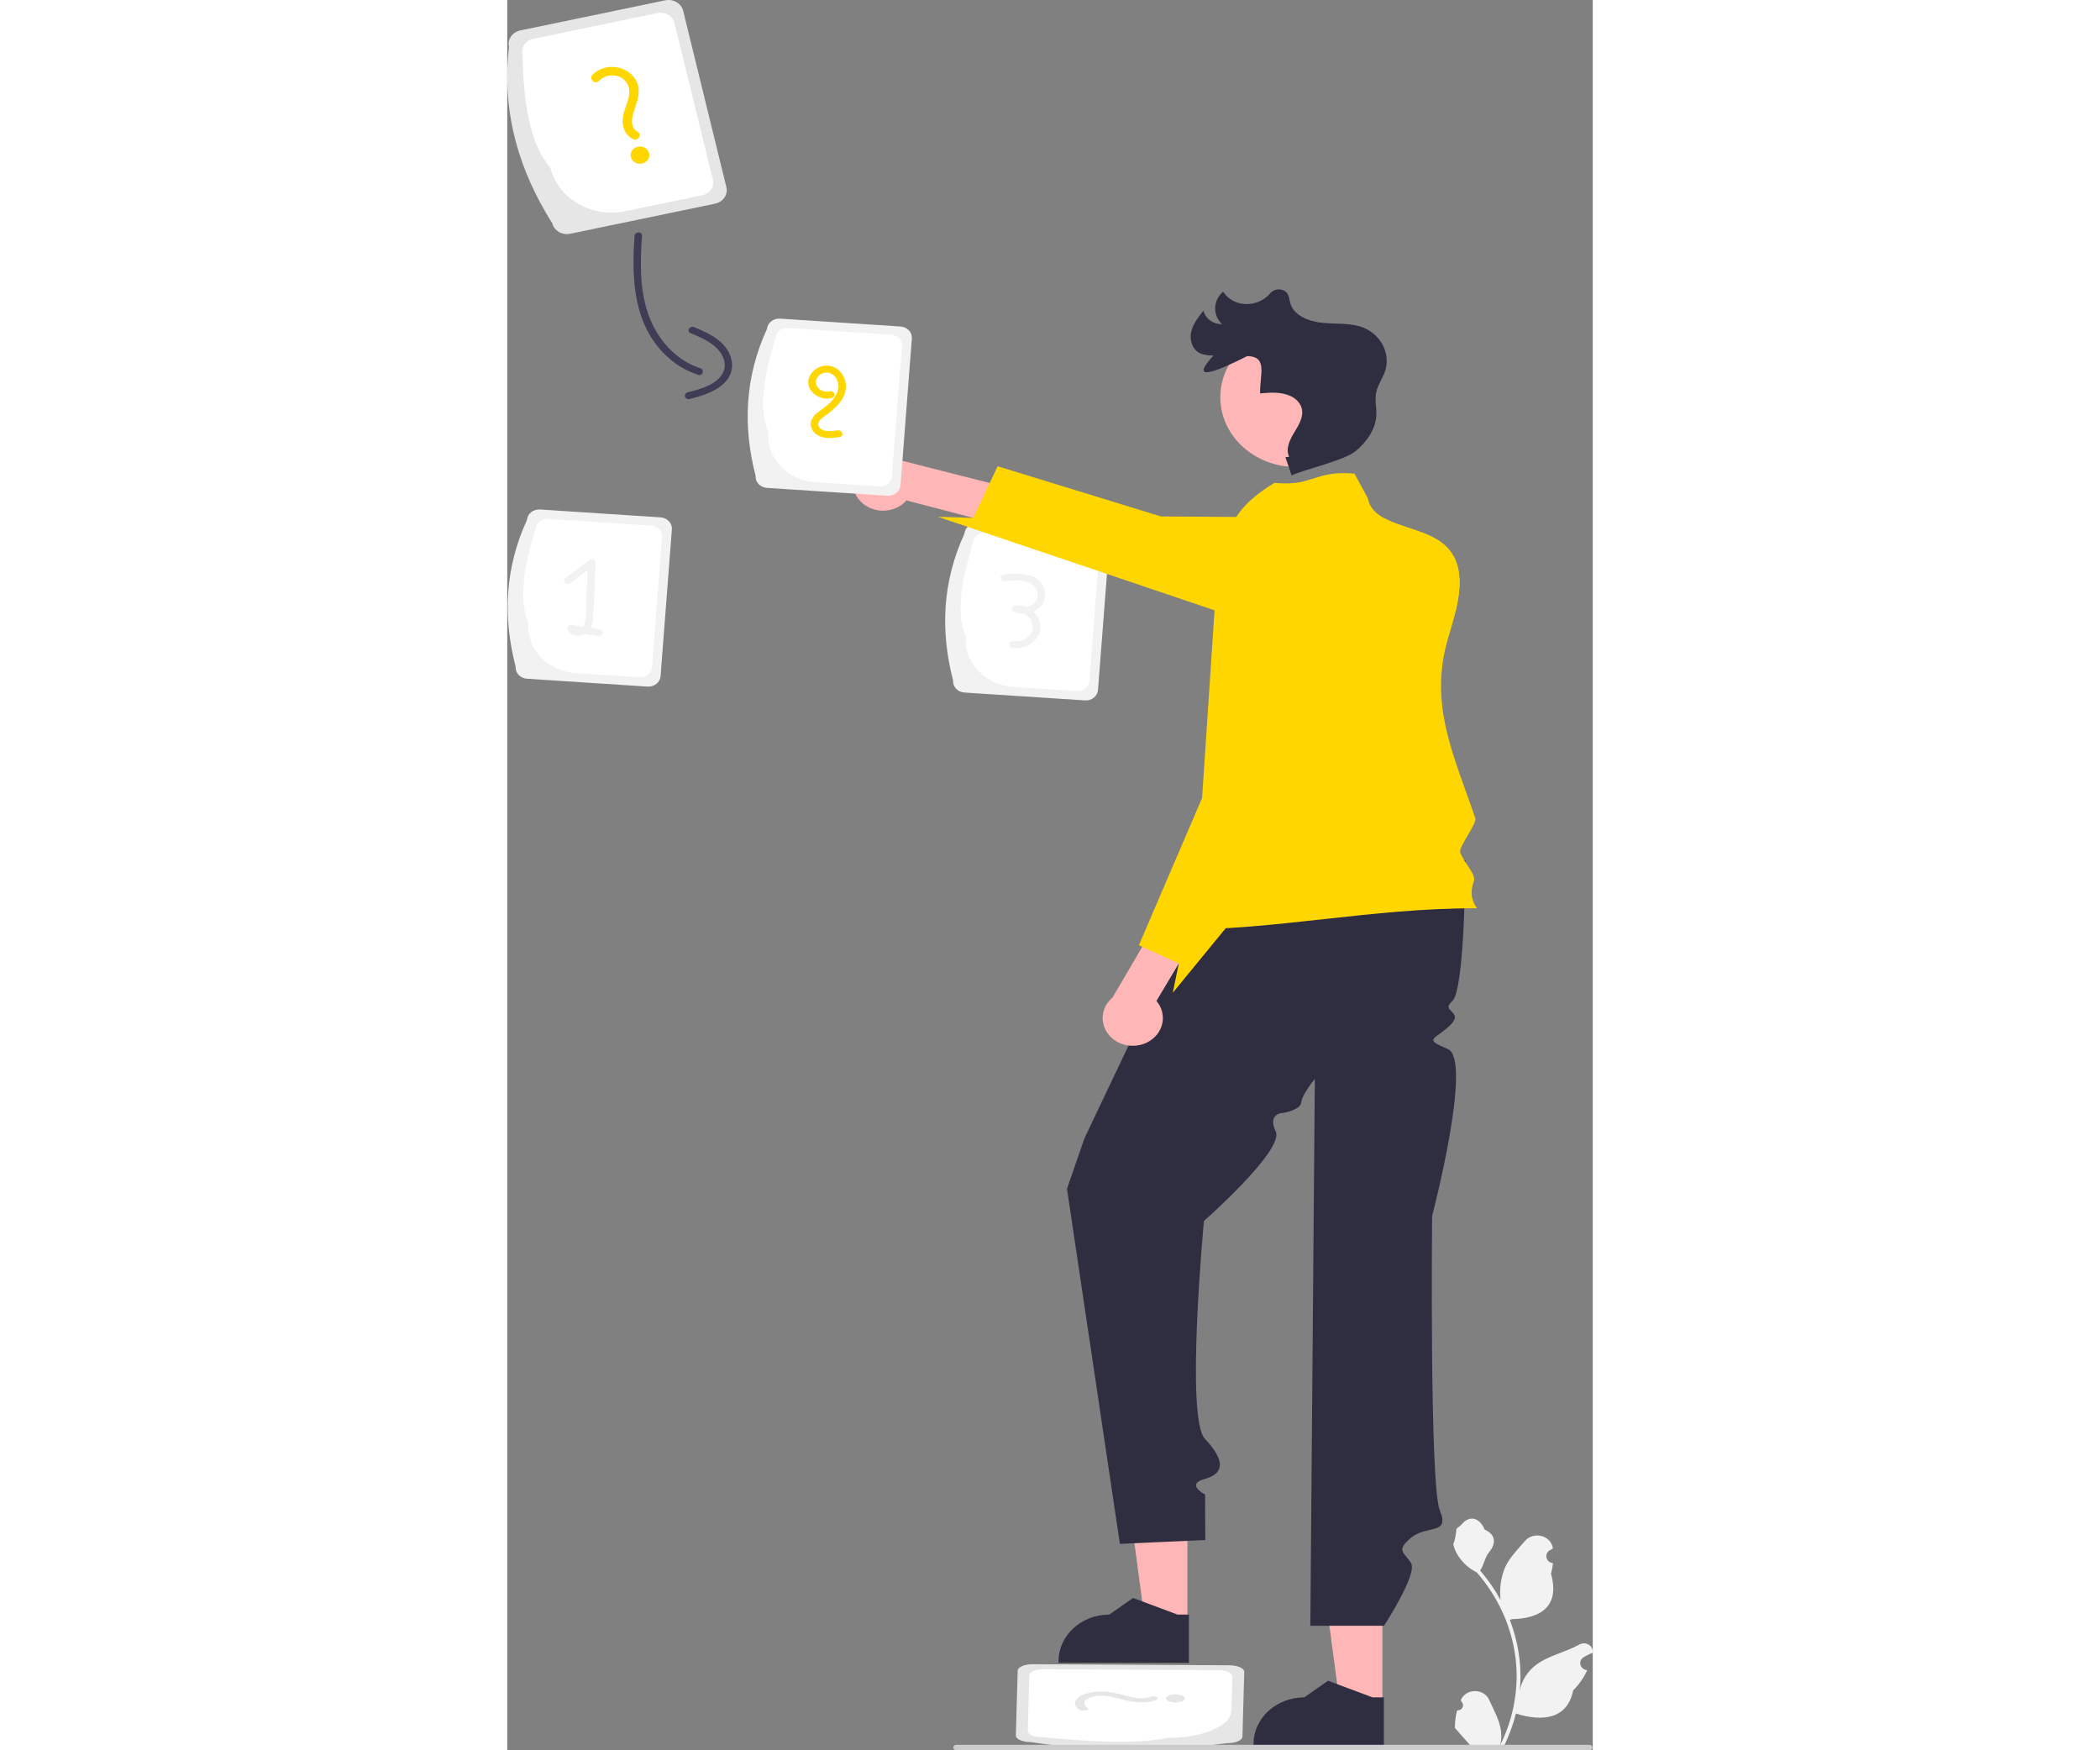 <svg width="300" height="250" viewBox="0 0 428 690" fill="none" xmlns="http://www.w3.org/2000/svg">
    <rect x="0" y="0" width="428" height="690" fill="#808080" stroke="none"/>
    <g clip-path="url(#clip0_18_93)">
    <path d="M86.404 73.792L73.551 21.335L69.359 4.246C69.011 2.836 68.069 1.611 66.739 0.841C65.409 0.07 63.801 -0.183 62.268 0.136L55.937 1.453L5.164 11.989C4.406 12.146 3.689 12.439 3.055 12.851C2.42 13.263 1.879 13.786 1.464 14.39C1.05 14.995 0.768 15.668 0.636 16.372C0.504 17.076 0.525 17.798 0.696 18.495C-2.03 41.835 3.353 63.367 15.033 83.518C15.895 85.026 16.809 86.533 17.758 88.041C18.009 89.083 18.592 90.033 19.432 90.77C20.139 91.391 21.002 91.842 21.944 92.083C22.886 92.324 23.878 92.347 24.832 92.15L31.491 90.77L35.597 89.913L81.936 80.297C83.466 79.979 84.796 79.115 85.634 77.895C86.472 76.675 86.749 75.2 86.404 73.792Z" fill="#E6E6E6"/>
    <path d="M81.09 70.872L68.841 20.97L65.909 8.99C65.585 7.671 64.706 6.524 63.464 5.801C62.221 5.078 60.718 4.839 59.284 5.135L55.385 5.944L10.202 15.321C8.768 15.619 7.521 16.427 6.735 17.57C5.949 18.712 5.688 20.095 6.01 21.414C6.406 39.582 8.477 56.068 16.982 66.128C17.95 70.041 20.027 73.648 23.003 76.583C25.979 79.518 29.747 81.675 33.923 82.836C34.027 82.868 34.113 82.9 34.217 82.931C34.286 82.947 34.372 82.979 34.441 82.995C38.372 84.012 42.517 84.11 46.5 83.281L76.898 76.965C78.332 76.668 79.579 75.859 80.365 74.717C81.151 73.574 81.412 72.192 81.09 70.872Z" fill="white"/>
    <path d="M36.076 31.96C37.075 30.899 38.422 30.164 39.913 29.865C41.404 29.566 42.961 29.719 44.35 30.301C47.365 31.686 48.535 34.633 48.053 37.563C47.515 40.837 45.656 43.817 45.487 47.168C45.34 50.101 46.529 53.183 49.355 54.763C51.381 55.895 53.467 53.092 51.431 51.954C48.08 50.081 49.206 45.967 50.178 43.161C51.392 39.656 52.656 36.084 51.155 32.473C50.49 30.961 49.424 29.627 48.054 28.592C46.684 27.557 45.053 26.855 43.312 26.549C41.57 26.243 39.773 26.344 38.085 26.842C36.397 27.34 34.871 28.22 33.648 29.401C32.049 30.986 34.457 33.566 36.076 31.96Z" fill="#FFD600"/>
    <path d="M52.34 64.55C54.38 64.55 56.033 63.03 56.033 61.154C56.033 59.278 54.38 57.758 52.34 57.758C50.301 57.758 48.648 59.278 48.648 61.154C48.648 63.03 50.301 64.55 52.34 64.55Z" fill="#FFD600"/>
    <path d="M284.751 656.488L226.291 656.167L207.245 656.065C203.972 656.049 201.289 657.194 201.253 658.621L201.176 661.453L200.535 684.158C200.486 685.577 203.105 686.755 206.378 686.77C230.224 690.358 254.512 690.72 278.473 687.845C280.267 687.645 282.072 687.426 283.888 687.186C284.996 687.202 286.1 687.064 287.163 686.777C288.779 686.318 289.848 685.532 289.876 684.637L289.962 681.66L290.008 679.823L290.594 659.101C290.63 657.673 288.007 656.502 284.751 656.488Z" fill="#E6E6E6"/>
    <path d="M280.43 658.422L224.812 658.126L211.461 658.051C208.402 658.035 205.884 659.104 205.846 660.438L205.797 662.182L205.228 682.387C205.189 683.722 207.639 684.82 210.699 684.837C230.005 686.669 247.92 687.605 260.534 685.104C269.715 685.146 277.813 682.987 282.136 679.754C282.193 679.714 282.247 679.681 282.304 679.64C282.337 679.613 282.391 679.579 282.424 679.552C283.304 678.955 284.035 678.193 284.57 677.316C285.105 676.439 285.43 675.468 285.525 674.466L285.901 660.872C285.939 659.537 283.489 658.438 280.43 658.422Z" fill="white"/>
    <path d="M228.83 673.24C227.125 672.126 226.947 670.612 228.995 669.546C231.16 668.419 234.548 668.247 237.535 668.774C240.872 669.362 243.593 670.479 247.098 670.92C250.166 671.306 253.701 671.14 256.027 670.115C257.695 669.38 255.214 668.186 253.538 668.925C250.781 670.141 246.691 669.21 243.948 668.488C240.524 667.588 237.039 666.658 232.872 666.897C225.29 667.333 221.335 671.229 225.559 673.988C226.865 674.841 230.152 674.103 228.83 673.24L228.83 673.24Z" fill="#E6E6E6"/>
    <path d="M263.48 671.163C265.519 671.163 267.172 670.442 267.172 669.552C267.172 668.662 265.519 667.941 263.48 667.941C261.44 667.941 259.787 668.662 259.787 669.552C259.787 670.442 261.44 671.163 263.48 671.163Z" fill="#E6E6E6"/>
    <path d="M3.312 262.841C-1.768 243.219 -0.921 223.893 7.777 204.959C7.869 203.787 8.462 202.697 9.427 201.928C10.391 201.158 11.649 200.772 12.922 200.853L60.451 203.955C61.725 204.04 62.91 204.585 63.747 205.473C64.584 206.36 65.004 207.516 64.915 208.688L60.449 266.57C60.357 267.741 59.764 268.831 58.8 269.601C57.835 270.371 56.578 270.757 55.304 270.675L7.775 267.573C6.501 267.489 5.316 266.943 4.479 266.056C3.643 265.169 3.223 264.013 3.312 262.841Z" fill="#F2F2F2"/>
    <path d="M8.306 245.596C4.241 235.927 6.84 222.629 11.177 208.384C11.263 207.287 11.819 206.266 12.722 205.545C13.625 204.824 14.803 204.463 15.996 204.539L56.843 207.205C58.036 207.284 59.146 207.795 59.929 208.626C60.713 209.457 61.106 210.54 61.023 211.637L57.05 263.144C56.964 264.242 56.408 265.262 55.504 265.983C54.601 266.704 53.423 267.066 52.23 266.989L26.927 265.338C21.613 264.985 16.669 262.709 13.178 259.008C9.687 255.307 7.935 250.484 8.306 245.596Z" fill="white"/>
    <path d="M36.586 248.12C35.338 247.922 34.09 247.725 32.843 247.528C33.417 246.28 33.749 244.949 33.823 243.596C34.413 236.351 34.473 229.038 34.788 221.779C34.78 221.513 34.688 221.256 34.524 221.037C34.36 220.818 34.131 220.648 33.864 220.546C33.598 220.445 33.305 220.416 33.021 220.464C32.737 220.512 32.474 220.635 32.264 220.817C29.131 223.204 25.997 225.591 22.864 227.979C21.397 229.096 23.499 231.01 24.954 229.901C27.203 228.188 29.453 226.475 31.702 224.762C31.495 229.518 31.289 234.274 31.082 239.031C30.983 241.314 31.285 244.086 30.269 246.232C30.13 246.521 29.948 246.792 29.73 247.036C28.348 246.818 26.967 246.6 25.586 246.381C24.592 246.224 23.33 246.987 23.767 248.054C24.718 250.374 27.521 251.107 29.924 250.212C30.136 250.125 30.341 250.024 30.537 249.91L35.8 250.742C37.661 251.036 38.46 248.416 36.586 248.12Z" fill="#F2F2F2"/>
    <path d="M175.79 268.28C170.71 248.658 171.557 229.332 180.255 210.398C180.347 209.226 180.94 208.136 181.905 207.366C182.87 206.597 184.127 206.211 185.401 206.292L232.93 209.394C234.203 209.479 235.388 210.024 236.225 210.911C237.062 211.799 237.482 212.955 237.393 214.127L232.927 272.009C232.836 273.18 232.242 274.27 231.278 275.04C230.313 275.809 229.056 276.196 227.782 276.114L180.253 273.012C178.98 272.928 177.794 272.382 176.958 271.495C176.121 270.608 175.701 269.451 175.79 268.28Z" fill="#F2F2F2"/>
    <path d="M180.784 251.035C176.719 241.366 179.318 228.068 183.655 213.823C183.741 212.726 184.297 211.705 185.2 210.984C186.104 210.263 187.281 209.902 188.474 209.978L229.321 212.644C230.514 212.723 231.624 213.234 232.408 214.065C233.191 214.896 233.585 215.979 233.501 217.076L229.528 268.583C229.442 269.68 228.886 270.701 227.983 271.422C227.079 272.143 225.902 272.505 224.709 272.428L199.405 270.777C194.092 270.424 189.147 268.148 185.656 264.447C182.165 260.746 180.413 255.923 180.784 251.035Z" fill="white"/>
    <path d="M207.45 241.214C207.993 240.981 208.506 240.694 208.982 240.359C210.249 239.399 211.185 238.121 211.677 236.68C212.17 235.24 212.197 233.699 211.757 232.245C209.84 225.769 201.418 225.729 195.603 226.509C193.727 226.76 194.525 229.381 196.389 229.131C200.308 228.606 206.46 228.181 208.565 232.118C209.046 233.043 209.217 234.078 209.057 235.092C208.897 236.107 208.412 237.054 207.665 237.815C206.772 238.639 205.596 239.153 204.338 239.27C203.118 238.782 201.795 238.555 200.466 238.606C199.096 238.665 198.333 240.498 199.72 241.14C200.948 241.702 202.3 241.995 203.672 241.997C204.809 242.501 205.759 243.304 206.402 244.303C207.045 245.303 207.352 246.455 207.286 247.615C207.155 248.409 206.854 249.171 206.402 249.858C205.95 250.545 205.354 251.143 204.65 251.618C203.945 252.092 203.146 252.434 202.297 252.623C201.448 252.813 200.567 252.846 199.705 252.721C197.847 252.377 197.052 254.998 198.919 255.343C200.193 255.564 201.503 255.545 202.769 255.288C204.035 255.031 205.232 254.541 206.287 253.848C207.342 253.154 208.233 252.271 208.907 251.252C209.581 250.233 210.024 249.099 210.209 247.919C210.326 246.683 210.139 245.438 209.662 244.277C209.184 243.116 208.428 242.069 207.45 241.214Z" fill="#F2F2F2"/>
    <path d="M268.184 639.472L251.462 639.471L243.507 580.148L268.187 580.15L268.184 639.472Z" fill="#FFB6B6"/>
    <path d="M268.772 655.517L217.349 655.515L217.349 654.917C217.35 650.035 219.458 645.353 223.212 641.901C226.965 638.448 232.056 636.509 237.365 636.509L237.366 636.509L246.759 629.955L264.284 636.51L268.773 636.51L268.772 655.517Z" fill="#2F2E41"/>
    <path d="M345.06 672.106L328.338 672.105L320.383 612.781L345.063 612.783L345.06 672.106Z" fill="#FFB6B6"/>
    <path d="M345.648 688.15L294.225 688.149L294.225 687.55C294.226 682.668 296.334 677.986 300.088 674.534C303.841 671.082 308.932 669.142 314.241 669.142L314.242 669.142L323.635 662.588L341.16 669.143L345.649 669.143L345.648 688.15Z" fill="#2F2E41"/>
    <path d="M139.319 197.688C140.467 198.869 141.881 199.806 143.462 200.435C145.043 201.064 146.754 201.369 148.476 201.33C150.198 201.291 151.891 200.908 153.436 200.208C154.982 199.508 156.343 198.508 157.427 197.277L214.445 212.204L222.812 198.714L154.95 181.44C152.56 179.916 149.646 179.252 146.76 179.572C143.873 179.892 141.214 181.176 139.288 183.178C137.361 185.181 136.3 187.765 136.306 190.439C136.311 193.113 137.383 195.692 139.319 197.688Z" fill="#FFB6B6"/>
    <path d="M287.591 322.543L227.596 448.708L220.697 468.651L241.556 608.626L275.224 607.115L275.148 589.164C275.148 589.164 267.136 585.168 275.122 582.997C283.108 580.827 282.772 575.317 275.055 567.194C267.339 559.071 274.694 481.341 274.694 481.341C274.694 481.341 306.466 453.358 303.005 446.047C299.544 438.737 305.969 438.737 305.969 438.737C305.969 438.737 312.82 437.61 313.081 434.548C313.342 431.485 318.419 425.327 318.419 425.327L316.641 640.909L345.69 640.909C345.69 640.909 358.972 620.611 356.362 616.243C353.752 611.875 350.101 611.446 356.362 606.222C362.622 600.997 371.81 605.272 367.709 595.429C363.607 585.587 364.661 479.369 364.661 479.369C364.661 479.369 380.821 417.731 370.837 413.545C360.853 409.36 365.817 409.951 371.712 404.217C377.608 398.482 367.609 399.006 372.609 394.665C377.608 390.324 377.81 339.232 377.81 339.232L287.591 322.543Z" fill="#2F2E41"/>
    <path d="M382.334 358.06C340.279 357.969 304.196 366.662 262.141 366.572C264.881 349.131 274.456 321.795 277.195 304.35C281.046 279.814 278.06 265.169 281.902 240.634C282.286 238.232 282.661 235.839 283.035 233.437C284.553 223.738 280.916 214.038 287.441 203.795C290.22 199.426 294.843 194.966 302.501 190.361C318.408 191.848 318.132 185.248 334.04 186.735L339.303 196.38C339.973 200.042 342.388 202.426 345.66 204.23C352.391 207.974 362.76 209.279 368.989 214.346C376.814 220.71 376.292 230.89 373.966 240.825C373.138 244.36 372.083 247.859 371.088 251.15C363.076 277.661 373.317 297.887 381.667 322.48C382.459 324.812 374.96 333.83 375.754 336.077C377.101 339.885 381.926 344.621 381.158 347.194C380.207 350.38 379.259 353.377 382.334 358.06Z" fill="#FFD600"/>
    <path d="M373.966 240.825L281.902 240.634L278.945 240.625L169.765 203.731L183.737 204.167L190.222 190.415L193.347 183.807L257.696 203.586L287.441 203.795L343.521 204.176C344.241 204.185 344.95 204.203 345.66 204.23C352.391 207.974 362.76 209.279 368.989 214.346C376.814 220.71 376.292 230.89 373.966 240.825Z" fill="#FFD600"/>
    <path d="M311.068 184.104C327.591 184.104 340.986 171.785 340.986 156.588C340.986 141.391 327.591 129.071 311.068 129.071C294.545 129.071 281.15 141.391 281.15 156.588C281.15 171.785 294.545 184.104 311.068 184.104Z" fill="#FFB6B6"/>
    <path d="M306.816 180.239L309.253 187.406C314.657 184.952 329.989 181.548 334.488 177.861C338.988 174.174 342.468 169.086 342.681 163.547C342.791 160.686 342.038 157.8 342.555 154.978C343.139 151.788 345.279 149.023 346.259 145.916C347.175 142.663 346.83 139.217 345.283 136.172C343.736 133.127 341.083 130.673 337.781 129.232C332.822 127.228 327.151 127.79 321.76 127.306C316.368 126.821 310.354 124.578 308.837 119.796C308.269 118.007 308.334 115.899 306.598 114.728C305.725 114.192 304.667 113.971 303.628 114.109C302.589 114.247 301.642 114.734 300.97 115.476C300.89 115.56 300.813 115.644 300.74 115.729C296.176 120.995 287.575 121.386 283.073 116.075C282.779 115.728 282.497 115.373 282.225 115.01C281.279 115.824 280.518 116.803 279.986 117.89C279.454 118.977 279.162 120.15 279.126 121.341C279.09 122.532 279.311 123.718 279.776 124.831C280.241 125.943 280.942 126.959 281.837 127.821C280.137 127.822 278.486 127.295 277.151 126.327C275.817 125.359 274.875 124.005 274.48 122.485C272.415 125.107 270.296 127.843 269.632 131.023C268.968 134.203 270.2 137.964 273.371 139.371C274.99 139.959 276.727 140.221 278.464 140.138C270.285 149.037 275.192 148.781 291.757 140.37C299.975 140.514 296.73 147.537 296.836 155.096C300.704 154.754 304.687 154.42 308.344 155.918C310.047 156.577 311.483 157.712 312.448 159.162C314.865 162.98 312.467 166.949 310.342 170.422C308.526 173.39 306.804 176.965 308.311 180.077" fill="#2F2E41"/>
    <path d="M252.365 410.914C253.872 410.148 255.181 409.09 256.2 407.812C257.219 406.535 257.925 405.069 258.267 403.516C258.61 401.964 258.582 400.361 258.185 398.819C257.788 397.278 257.032 395.834 255.968 394.587L284.509 346.798L272.078 336.287L238.631 393.275C236.483 395.078 235.128 397.542 234.824 400.202C234.519 402.861 235.286 405.531 236.979 407.705C238.672 409.88 241.173 411.407 244.009 411.999C246.845 412.59 249.818 412.204 252.365 410.915L252.365 410.914Z" fill="#FFB6B6"/>
    <path d="M321.976 187.433L315.323 297.045L283.272 365.928L262.411 391.372L264.782 379.843L250.402 373.225L249.052 372.609L268.192 328.019L273.968 314.567L276.659 274.074L279.201 235.785C279.64 229.196 281.561 222.762 284.842 216.89C288.123 211.019 292.693 205.837 298.263 201.674L314.229 189.745L321.976 187.433Z" fill="#FFD600"/>
    <path d="M97.928 187.603C92.849 167.981 93.696 148.655 102.394 129.721C102.486 128.549 103.079 127.459 104.043 126.69C105.008 125.92 106.265 125.534 107.539 125.616L155.068 128.717C156.342 128.802 157.527 129.348 158.364 130.235C159.2 131.122 159.62 132.278 159.531 133.45L155.066 191.332C154.974 192.503 154.381 193.593 153.416 194.363C152.452 195.133 151.194 195.519 149.92 195.437L102.392 192.335C101.118 192.251 99.933 191.705 99.096 190.818C98.259 189.931 97.839 188.775 97.928 187.603Z" fill="#F2F2F2"/>
    <path d="M102.923 170.358C98.858 160.689 101.457 147.391 105.794 133.146C105.88 132.049 106.435 131.028 107.339 130.307C108.242 129.587 109.419 129.225 110.612 129.301L151.459 131.967C152.652 132.046 153.762 132.557 154.546 133.388C155.33 134.219 155.723 135.302 155.64 136.399L151.666 187.906C151.58 189.004 151.024 190.025 150.121 190.745C149.218 191.466 148.04 191.828 146.847 191.751L121.543 190.1C116.23 189.748 111.285 187.471 107.795 183.77C104.304 180.069 102.552 175.246 102.923 170.358Z" fill="white"/>
    <path d="M128.042 144.438C123.854 143.102 119.198 146.147 118.723 150.096C118.185 154.571 123.419 158.105 127.95 156.888C129.773 156.399 128.998 153.774 127.164 154.266C123.843 155.157 120.3 151.859 122.209 148.91C122.643 148.198 123.303 147.624 124.1 147.266C124.897 146.907 125.793 146.78 126.671 146.902C127.416 147.092 128.102 147.439 128.674 147.917C129.246 148.395 129.689 148.989 129.967 149.653C131.596 153.031 129.66 156.46 127.092 158.915C125.628 160.315 123.91 161.404 122.332 162.68C121.565 163.213 120.928 163.888 120.462 164.662C119.996 165.435 119.711 166.29 119.626 167.171C119.668 168.161 120.003 169.123 120.596 169.951C121.188 170.779 122.016 171.442 122.989 171.868C125.51 173.061 128.377 172.682 131.059 172.285C132.933 172.007 132.137 169.386 130.273 169.662C127.927 170.01 124.416 170.535 122.93 168.286C121.657 166.36 124.279 164.669 125.708 163.644C129.299 161.069 132.93 157.743 133.469 153.364C133.911 149.777 131.929 145.679 128.042 144.438Z" fill="#FFD600"/>
    <path d="M374.523 674.288C374.981 674.307 375.435 674.197 375.822 673.971C376.21 673.746 376.512 673.416 376.689 673.027C376.866 672.637 376.909 672.208 376.811 671.796C376.714 671.383 376.481 671.009 376.144 670.722L375.991 670.162C376.011 670.117 376.031 670.072 376.052 670.028C376.513 669.025 377.286 668.17 378.274 667.57C379.263 666.971 380.421 666.653 381.605 666.657C382.789 666.661 383.945 666.987 384.928 667.593C385.911 668.2 386.678 669.06 387.131 670.065C388.943 674.08 391.25 678.1 391.818 682.345C392.068 684.221 391.963 686.122 391.506 687.965C395.762 679.426 397.972 670.145 397.987 660.752C397.988 658.395 397.845 656.039 397.56 653.697C397.325 651.776 396.998 649.87 396.58 647.977C394.299 637.705 389.401 628.078 382.289 619.885C378.846 618.158 376.063 615.501 374.312 612.274C373.678 611.114 373.23 609.875 372.982 608.597C373.37 608.644 374.446 603.205 374.153 602.871C374.694 602.116 375.663 601.74 376.254 601.003C379.193 597.338 383.243 597.978 385.357 602.959C389.873 605.055 389.917 608.532 387.146 611.876C385.383 614.003 385.141 616.882 383.594 619.159C383.753 619.346 383.918 619.528 384.077 619.715C386.987 623.156 389.522 626.85 391.648 630.746C391.131 626.382 391.748 621.967 393.448 617.865C395.171 614.042 398.4 610.823 401.244 607.518C401.997 606.63 403.018 605.967 404.18 605.613C405.341 605.259 406.591 605.23 407.771 605.529C408.95 605.828 410.007 606.442 410.808 607.294C411.608 608.145 412.116 609.196 412.267 610.313C412.273 610.361 412.279 610.41 412.284 610.459C411.862 610.678 411.448 610.911 411.044 611.157C410.535 611.469 410.142 611.915 409.914 612.437C409.686 612.959 409.635 613.532 409.767 614.08C409.899 614.629 410.209 615.129 410.655 615.513C411.101 615.897 411.663 616.149 412.267 616.235L412.329 616.243C412.178 617.644 411.912 619.031 411.533 620.395C415.182 633.372 407.305 638.098 396.058 638.31C395.81 638.427 395.568 638.545 395.319 638.656C397.455 644.222 398.795 650.02 399.304 655.904C399.593 659.375 399.576 662.863 399.253 666.332L399.273 666.209C400.087 662.351 402.325 658.871 405.607 656.355C410.481 652.672 417.367 651.316 422.626 648.356C423.185 648.026 423.835 647.85 424.499 647.848C425.163 647.847 425.814 648.02 426.374 648.347C426.935 648.675 427.382 649.143 427.663 649.697C427.944 650.25 428.046 650.866 427.959 651.472L427.938 651.601C427.154 651.894 426.391 652.233 425.652 652.614C425.23 652.833 424.816 653.066 424.412 653.312C423.904 653.624 423.51 654.07 423.282 654.592C423.054 655.114 423.003 655.686 423.135 656.235C423.268 656.784 423.577 657.284 424.023 657.668C424.469 658.052 425.031 658.304 425.635 658.389L425.697 658.398C425.742 658.404 425.78 658.41 425.824 658.416C424.485 661.357 422.605 664.065 420.267 666.419C417.986 677.748 408.188 678.823 397.707 675.524L397.7 675.524C396.55 680.12 394.884 684.593 392.729 688.873L374.968 688.873C374.904 688.691 374.847 688.504 374.79 688.322C376.434 688.417 378.084 688.327 379.704 688.053C378.386 686.566 377.069 685.067 375.751 683.58C375.722 683.552 375.694 683.523 375.668 683.492C375 682.731 374.325 681.976 373.657 681.215L373.656 681.214C373.621 678.881 373.912 676.553 374.522 674.288L374.523 674.288Z" fill="#F2F2F2"/>
    <path d="M175.876 688.921C175.875 689.063 175.906 689.204 175.964 689.335C176.023 689.466 176.109 689.585 176.218 689.685C176.327 689.785 176.457 689.865 176.599 689.919C176.742 689.973 176.895 690 177.049 690L426.689 690C427 690 427.298 689.886 427.518 689.684C427.738 689.482 427.862 689.207 427.862 688.921C427.862 688.635 427.738 688.361 427.518 688.159C427.298 687.956 427 687.843 426.689 687.843L177.049 687.843C176.895 687.842 176.742 687.87 176.599 687.924C176.457 687.978 176.327 688.057 176.218 688.158C176.109 688.258 176.023 688.377 175.964 688.508C175.906 688.639 175.875 688.78 175.876 688.921Z" fill="#CCCCCC"/>
    <path d="M50.202 92.944C48.968 109.708 49.561 128.734 63.71 141.17C67.025 144.111 70.984 146.368 75.323 147.79C77.121 148.373 77.894 145.746 76.109 145.167C68.84 142.811 63.122 137.632 59.312 131.578C54.846 124.48 53.142 116.292 52.769 108.176C52.596 103.096 52.726 98.011 53.159 92.944C53.287 91.197 50.33 91.204 50.202 92.944L50.202 92.944Z" fill="#3F3D56"/>
    <path d="M72.242 131.306C75.749 132.804 79.425 134.329 82.199 136.877C84.73 139.201 86.497 142.591 85.472 145.904C83.789 151.34 76.297 153.389 71.074 154.685C70.708 154.791 70.401 155.023 70.217 155.332C70.034 155.642 69.988 156.005 70.09 156.345C70.192 156.686 70.433 156.976 70.763 157.155C71.094 157.335 71.487 157.389 71.86 157.307C77.115 156.004 83.006 154.183 86.439 150.046C90.5 145.15 88.572 138.697 84.01 134.703C81.071 132.131 77.373 130.513 73.734 128.958C72.019 128.225 70.516 130.568 72.242 131.306L72.242 131.306Z" fill="#3F3D56"/>
    </g>
    <defs>
    <clipPath id="clip0_18_93">
    <rect width="428" height="690" fill="white"/>
    </clipPath>
    </defs>
    </svg>
    